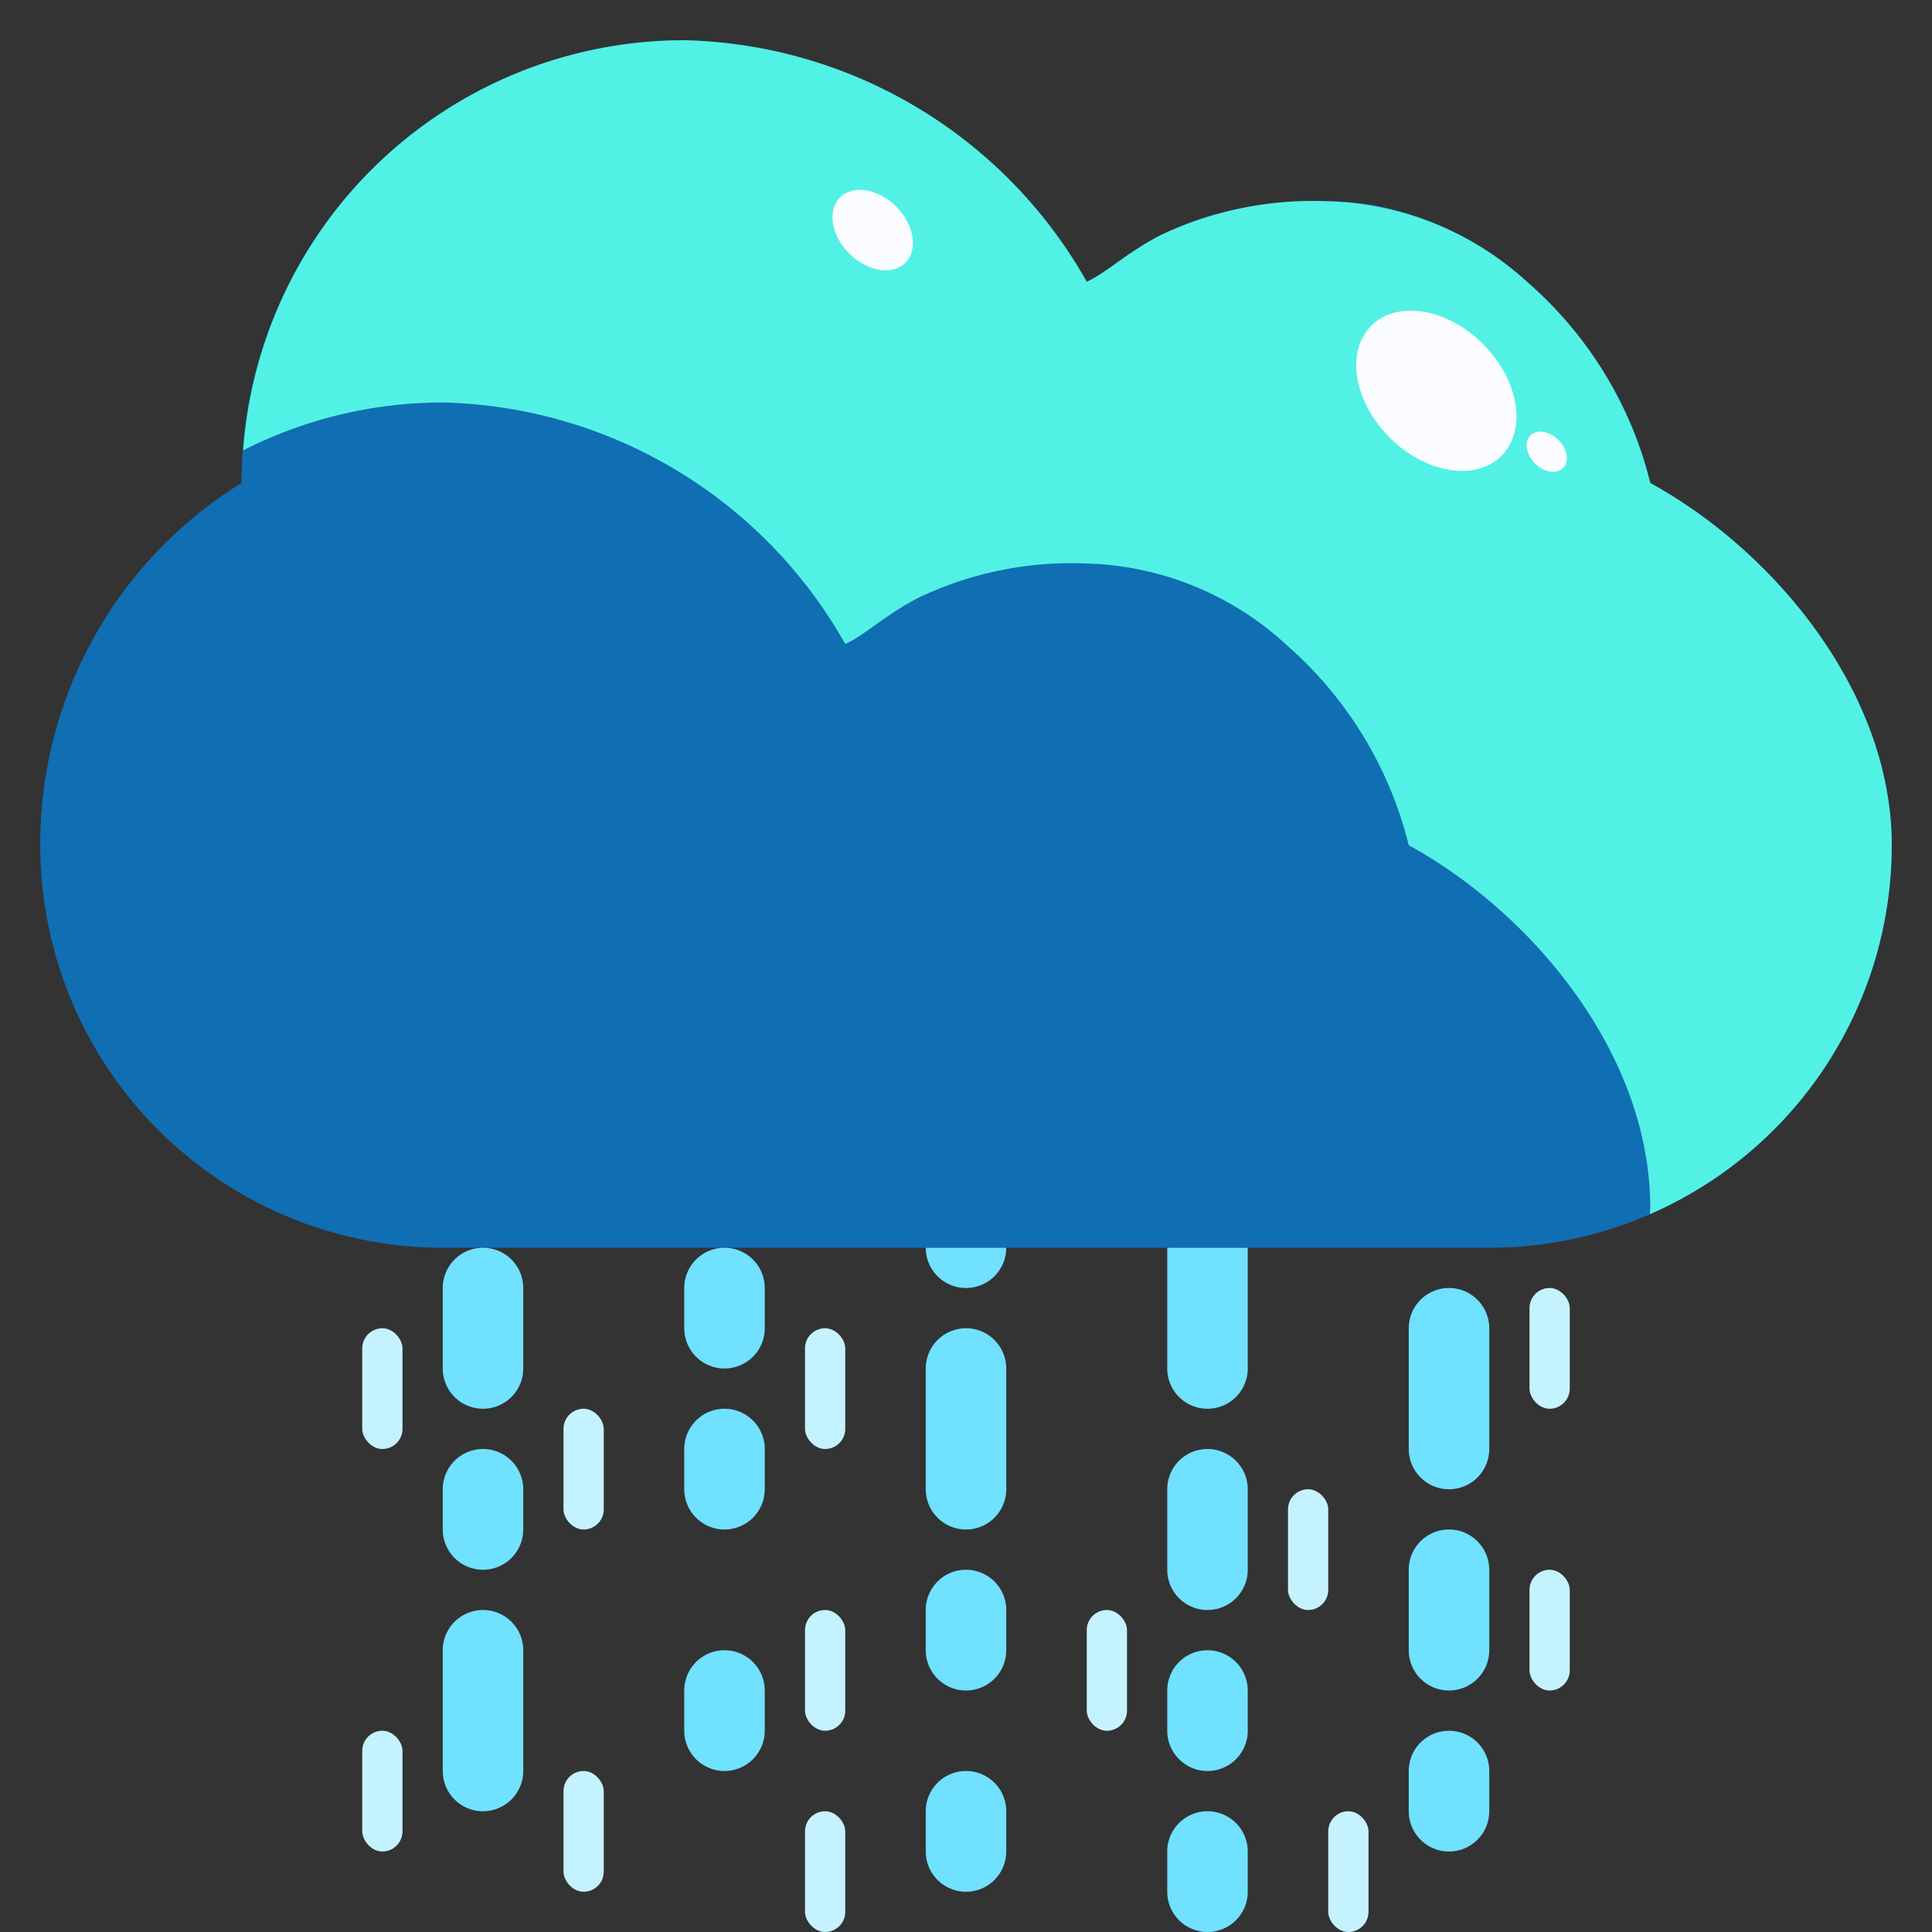 <svg xmlns="http://www.w3.org/2000/svg" version="1.1" xmlns:xlink="http://www.w3.org/1999/xlink" width="512" height="512" x="0" y="0" viewBox="0 0 48 48" style="enable-background:new 0 0 512 512" xml:space="preserve" class=""><rect x="0" y="0" width="48" height="48" fill="#333333" stroke="none"/><g><g data-name="13-shawer"><path fill="#106eb2" d="M6 12c0-.113 0 .114 0 0A11 11 0 0 1 17 1a11.784 11.784 0 0 1 10 6c1.017-.469 2-2 6-2 3.807 0 7.192 3.437 8 7 3.1 1.7 6 5.215 6 9a10 10 0 0 1-10 10H11A10 10 0 0 1 1 21a10.537 10.537 0 0 1 5-9z" opacity="1" data-original="#bec3d2" class=""></path><path fill="#52f1e5" d="M47 21c0-3.78-2.9-7.3-6-9a9.69 9.69 0 0 0-3.03-4.97A7.626 7.626 0 0 0 33 5a8.821 8.821 0 0 0-4.18.85c-.83.43-1.32.92-1.82 1.15a11.784 11.784 0 0 0-10-6A10.986 10.986 0 0 0 6.041 11.189 10.94 10.94 0 0 1 11 10a11.784 11.784 0 0 1 10 6c.5-.23.99-.72 1.82-1.15A8.821 8.821 0 0 1 27 14a7.626 7.626 0 0 1 4.97 2.03A9.69 9.69 0 0 1 35 21c3.1 1.7 6 5.22 6 9 0 .056-.007.11-.008.165A10 10 0 0 0 47 21z" opacity="1" data-original="#dce1eb" class=""></path><ellipse cx="21.682" cy="5.708" fill="#fafcff" rx=".825" ry="1.148" transform="rotate(-45 21.692 5.711)" opacity="1" data-original="#fafcff" class=""></ellipse><g fill="#70e1ff"><path d="M36 37a1 1 0 0 1-1-1v-3a1 1 0 0 1 2 0v3a1 1 0 0 1-1 1zM30 40a1 1 0 0 1-1-1v-2a1 1 0 0 1 2 0v2a1 1 0 0 1-1 1zM36 42a1 1 0 0 1-1-1v-2a1 1 0 0 1 2 0v2a1 1 0 0 1-1 1zM12 35a1 1 0 0 1-1-1v-2a1 1 0 0 1 2 0v2a1 1 0 0 1-1 1zM12 45a1 1 0 0 1-1-1v-3a1 1 0 0 1 2 0v3a1 1 0 0 1-1 1zM12 39a1 1 0 0 1-1-1v-1a1 1 0 0 1 2 0v1a1 1 0 0 1-1 1zM24 38a1 1 0 0 1-1-1v-3a1 1 0 0 1 2 0v3a1 1 0 0 1-1 1zM24 47a1 1 0 0 1-1-1v-1a1 1 0 0 1 2 0v1a1 1 0 0 1-1 1zM24 42a1 1 0 0 1-1-1v-1a1 1 0 0 1 2 0v1a1 1 0 0 1-1 1zM18 38a1 1 0 0 1-1-1v-1a1 1 0 0 1 2 0v1a1 1 0 0 1-1 1zM18 34a1 1 0 0 1-1-1v-1a1 1 0 0 1 2 0v1a1 1 0 0 1-1 1zM18 44a1 1 0 0 1-1-1v-1a1 1 0 0 1 2 0v1a1 1 0 0 1-1 1zM30 44a1 1 0 0 1-1-1v-1a1 1 0 0 1 2 0v1a1 1 0 0 1-1 1zM30 48a1 1 0 0 1-1-1v-1a1 1 0 0 1 2 0v1a1 1 0 0 1-1 1zM36 46a1 1 0 0 1-1-1v-1a1 1 0 0 1 2 0v1a1 1 0 0 1-1 1zM29 34a1 1 0 0 0 2 0v-3h-2zM24 32a1 1 0 0 0 1-1h-2a1 1 0 0 0 1 1z" fill="#70e1ff" opacity="1" data-original="#70e1ff" class=""></path></g><rect width="1" height="3" x="32" y="37" fill="#c4f3ff" rx=".5" opacity="1" data-original="#c4f3ff" class=""></rect><rect width="1" height="3" x="38" y="32" fill="#c4f3ff" rx=".5" opacity="1" data-original="#c4f3ff" class=""></rect><rect width="1" height="3" x="38" y="39" fill="#c4f3ff" rx=".5" opacity="1" data-original="#c4f3ff" class=""></rect><rect width="1" height="3" x="33" y="45" fill="#c4f3ff" rx=".5" opacity="1" data-original="#c4f3ff" class=""></rect><rect width="1" height="3" x="27" y="40" fill="#c4f3ff" rx=".5" opacity="1" data-original="#c4f3ff" class=""></rect><rect width="1" height="3" x="20" y="33" fill="#c4f3ff" rx=".5" opacity="1" data-original="#c4f3ff" class=""></rect><rect width="1" height="3" x="20" y="40" fill="#c4f3ff" rx=".5" opacity="1" data-original="#c4f3ff" class=""></rect><rect width="1" height="3" x="14" y="44" fill="#c4f3ff" rx=".5" opacity="1" data-original="#c4f3ff" class=""></rect><rect width="1" height="3" x="14" y="35" fill="#c4f3ff" rx=".5" opacity="1" data-original="#c4f3ff" class=""></rect><rect width="1" height="3" x="20" y="45" fill="#c4f3ff" rx=".5" opacity="1" data-original="#c4f3ff" class=""></rect><rect width="1" height="3" x="9" y="33" fill="#c4f3ff" rx=".5" opacity="1" data-original="#c4f3ff" class=""></rect><rect width="1" height="3" x="9" y="43" fill="#c4f3ff" rx=".5" opacity="1" data-original="#c4f3ff" class=""></rect><ellipse cx="35.684" cy="9.695" fill="#fafcff" rx="1.642" ry="2.286" transform="rotate(-45 35.702 9.7)" opacity="1" data-original="#fafcff" class=""></ellipse><ellipse cx="38.427" cy="11.208" fill="#fafcff" rx=".413" ry=".574" transform="rotate(-45 38.446 11.214)" opacity="1" data-original="#fafcff" class=""></ellipse></g></g></svg>
